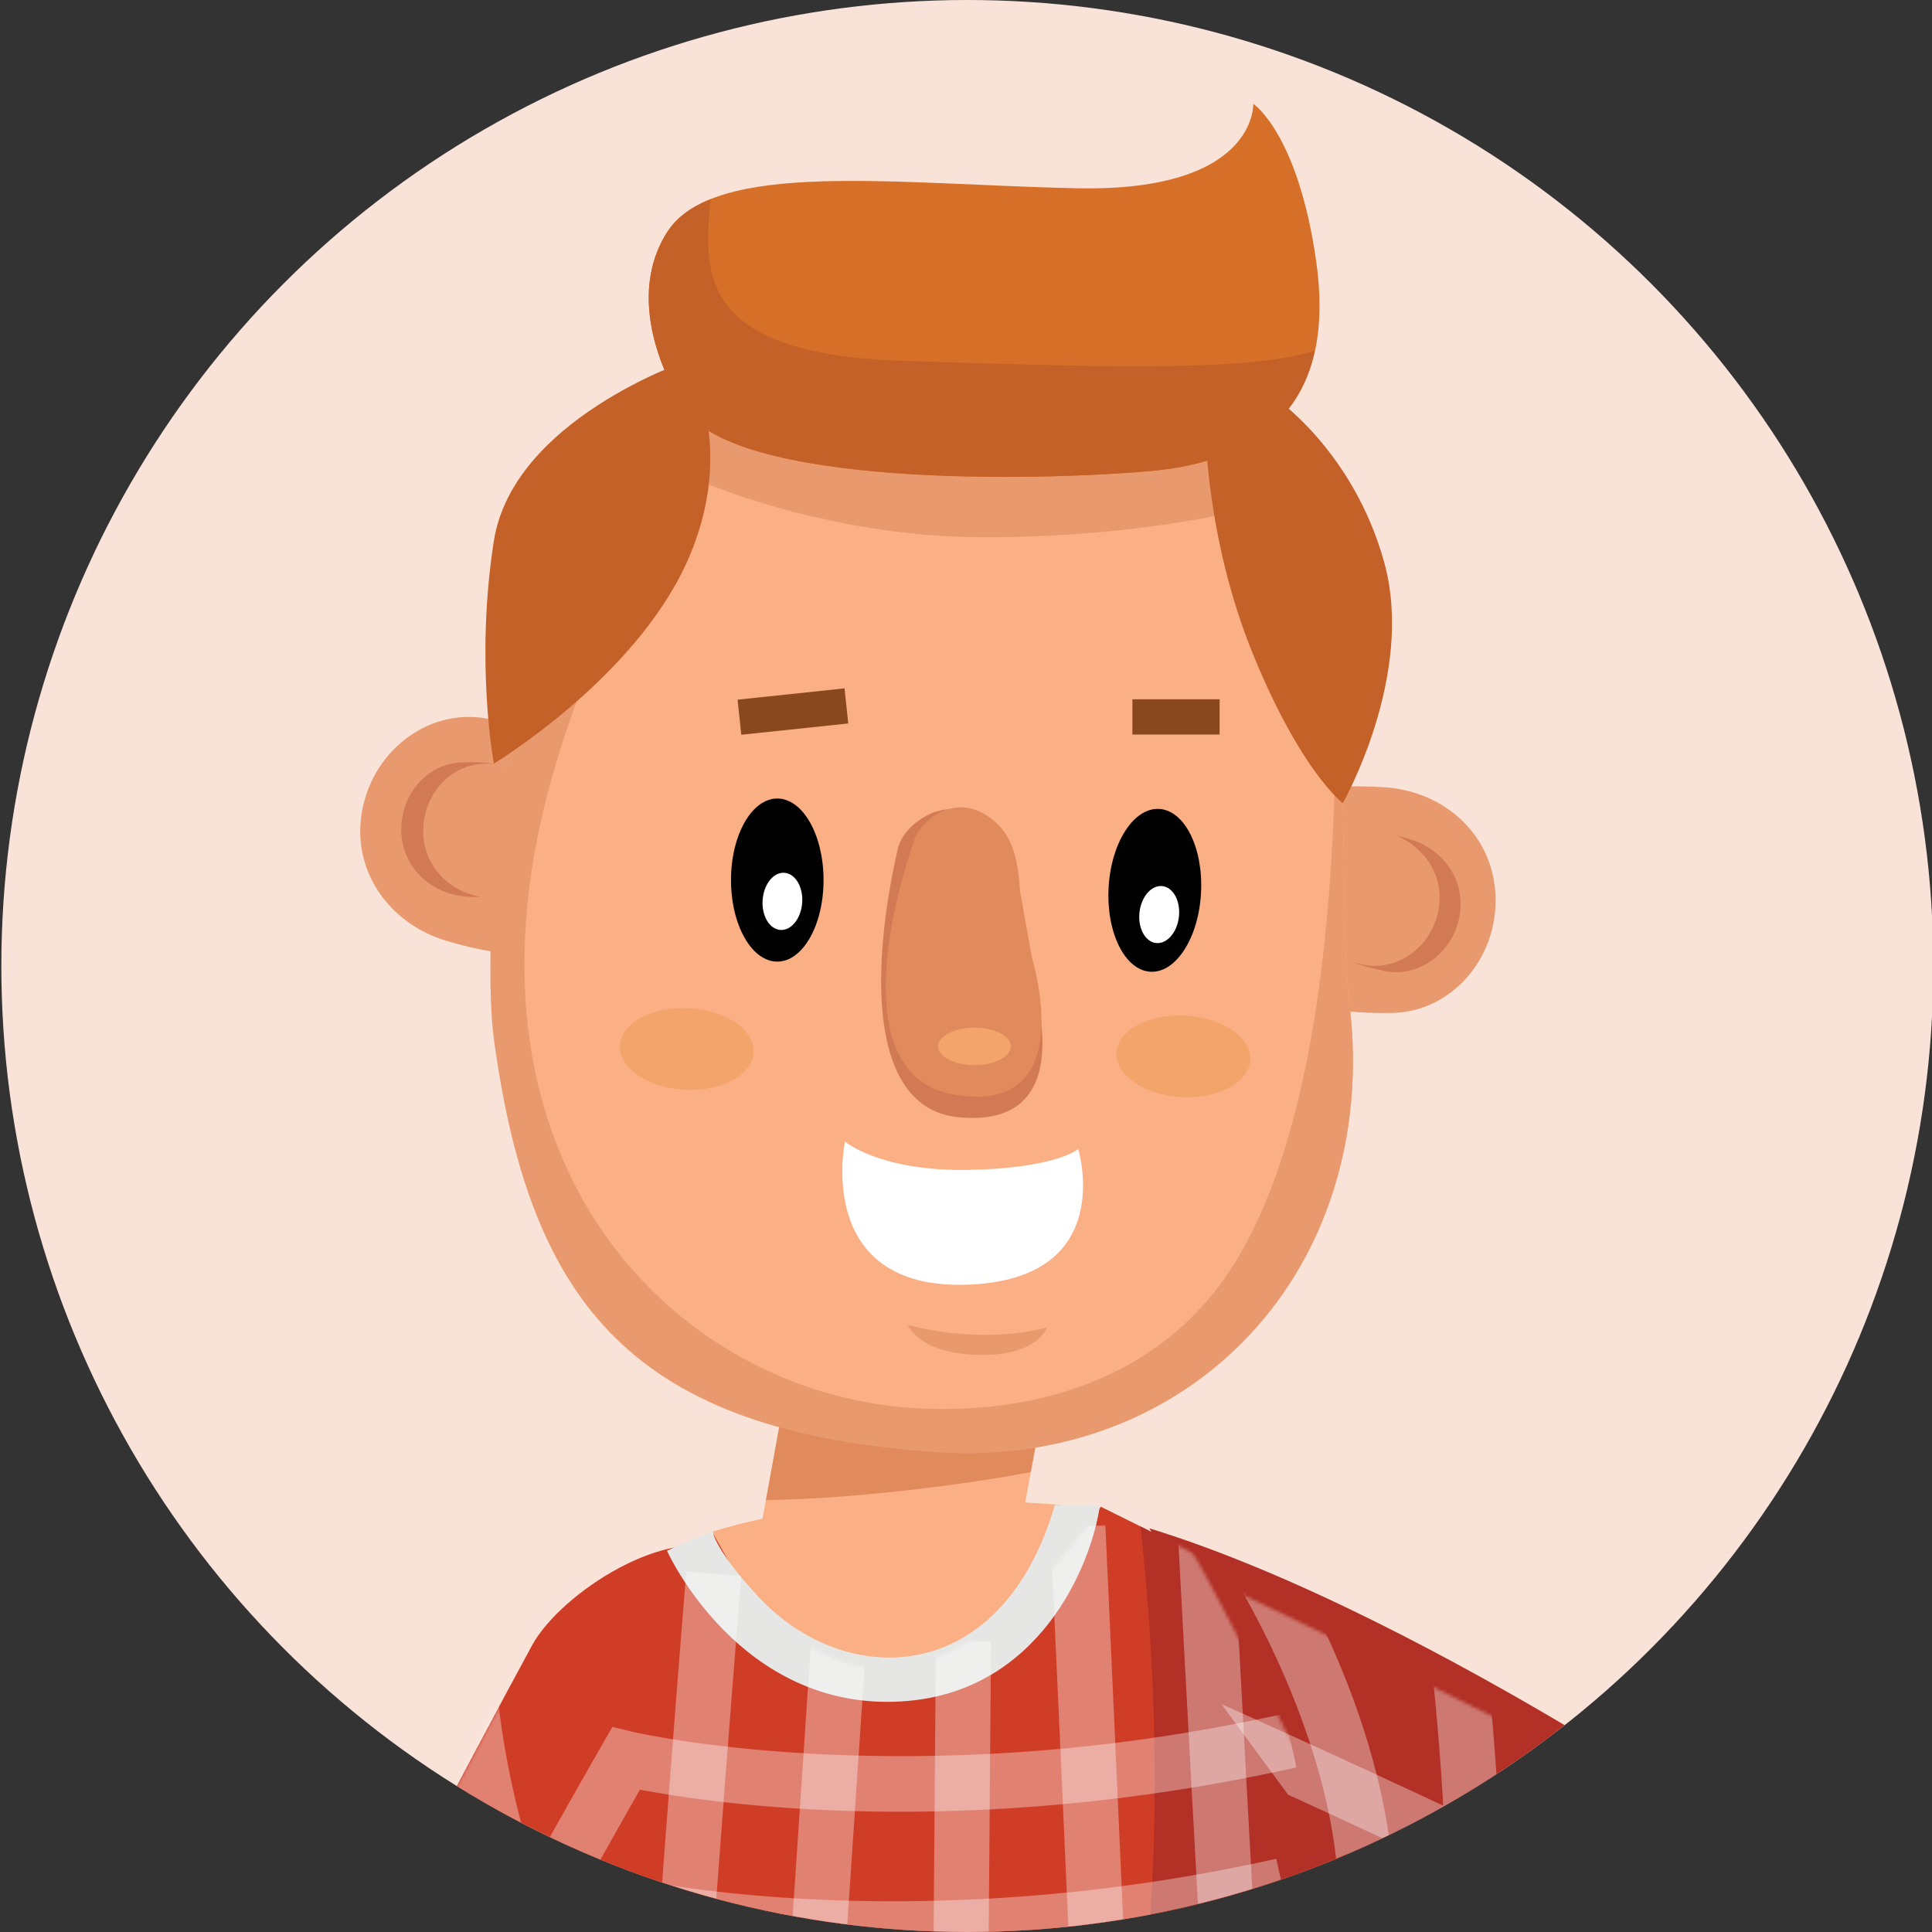 <?xml version="1.0" encoding="utf-8"?>
<!-- Generator: Adobe Illustrator 25.2.3, SVG Export Plug-In . SVG Version: 6.00 Build 0)  -->
<svg version="1.1" id="Layer_1" xmlns="http://www.w3.org/2000/svg" xmlns:xlink="http://www.w3.org/1999/xlink" x="0px" y="0px"
	 viewBox="0 0 576 576" enable-background="new 0 0 576 576" xml:space="preserve">
<rect x="0" y="0" width="576" height="576" fill="#333333" stroke="none"/>
<g>
	<g>
		<defs>
			<circle id="SVGID_1_" cx="288.4" cy="288" r="288"/>
		</defs>
		<use xlink:href="#SVGID_1_"  overflow="visible" fill="#F9E3D9"/>
		<clipPath id="SVGID_2_">
			<use xlink:href="#SVGID_1_"  overflow="visible"/>
		</clipPath>
		<g clip-path="url(#SVGID_2_)">
			<g>
				<path fill="#D03D27" d="M138.52,672.45c22.71-46.35,50.95-100.92,77.82-150.48c8.65-15.96,15.42-50.44-0.54-59.09
					c-15.95-8.65-48.58,11.81-57.23,27.76c-18.01,33.23-61.17,113.92-93.04,181.81H138.52z"/>
			</g>
			<g>
				<g>
					<path fill="#FAAF85" d="M280.56,555.13c-2.96-11.68-66.9-83.8-67.99-98.53c4.76-1.49,9.72-2.75,14.76-3.81l8.54-46.99
						c3.77-20.7,23.59-34.43,44.31-30.67c20.7,3.77,34.43,23.59,30.66,44.3l-5.19,28.53c6.68,0.35,10.71,0.74,10.71,0.74
						L280.56,555.13z"/>
				</g>
				<g>
					<path fill="#D03D27" d="M419.98,672.45c-4.3-66.91-9.46-101.77-9.46-101.77s-52.32-106.17-55.21-107.77
						c-5.42-3.02-27.12-13.7-27.12-13.7c-46.64,67-84.81,54.33-108.81,20l-6.64-11.73c0,0-15.11,4.59-24.25,10.73
						c-6.55,4.39-12.04,142.33-12.04,142.33l-7.91,61.92H419.98z"/>
				</g>
				<g>
					<path fill="#B23025" d="M342.67,455.65l66.41,114.78l79.35,49.92l51.2-58.88C539.63,561.47,428.76,482.09,342.67,455.65z"/>
				</g>
				<g>
					<path fill="#E6E6E5" d="M268.99,507.24c-48.61,3.07-70.13-44.89-70.13-44.89c5.33-2.58,10.92-4.92,13.71-5.74
						c-0.33,0.49,1.94,7.04,13.8,19.7c25.41,27.16,71.97,27.35,88.13-27.59c4.35-0.11,9.1-0.06,13.41,0.27
						C325.27,466.82,309.82,504.66,268.99,507.24z"/>
				</g>
				<g>
					<path fill="#E18B5D" d="M235.11,410.05l75.98,7.62c-0.08,0.59-0.12,1.18-0.23,1.78l-3.53,19.42
						c-18.61,3.63-53.26,8.06-78.97,8.35L235.11,410.05z"/>
				</g>
				<g>
					<path fill="#B23025" d="M322.82,672.45h97.16c-4.3-66.91-9.46-101.77-9.46-101.77s-52.32-106.17-55.21-107.77
						c-2.67-1.49-9.29-4.83-15.33-7.85C343.72,487.39,352.86,594.71,322.82,672.45z"/>
				</g>
			</g>
			<g>
				<g>
					<path fill="#E9996E" d="M108.05,241.27c-3.58,18.25,8.03,34.19,25.11,39.24c42.38,12.55,34.49-8.6,38.06-26.85
						c3.58-18.25,14.06-30.71-25.11-39.24C128.74,210.63,111.62,223.02,108.05,241.27z"/>
				</g>
				<g>
					<path fill="#D27A54" d="M119.65,248.22c-0.52-11.07,7.62-20.66,18.21-20.94c3.8-0.1,6.88,0.04,9.39,0.39
						c-0.91-0.01-1.84,0-2.84,0.03c-10.59,0.28-18.73,9.87-18.21,20.94c0.48,10.07,7.97,17.23,17.31,18.81
						c-1.17,0-2.41-0.03-3.76-0.08C129.15,266.85,120.17,259.28,119.65,248.22z"/>
				</g>
				<g>
					<path fill="#E9996E" d="M445.88,267.23c-0.65-18.59-15.56-31.48-33.34-32.54c-44.13-2.63-31.65,16.18-31,34.77
						c0.64,18.59-6.74,33.1,33.34,32.54C432.66,301.75,446.52,285.82,445.88,267.23z"/>
				</g>
				<g>
					<path fill="#D27A54" d="M435.12,273.25c-2.02,10.89-12.13,18.37-22.5,16.23c-3.72-0.77-6.69-1.61-9.05-2.51
						c0.88,0.21,1.79,0.42,2.77,0.62c10.38,2.15,20.49-5.34,22.51-16.23c1.83-9.91-3.82-18.59-12.56-22.26
						c1.14,0.27,2.34,0.57,3.64,0.94C430.12,252.94,437.14,262.36,435.12,273.25z"/>
				</g>
				<g>
					<path fill="#FAAF85" d="M148.31,312.08c12.7,83.21,41.16,110.36,131.38,116.49c75.29,5.12,132.26-49.48,122.62-129.63
						c-7.13-59.31,21.02-206.7-119.12-212.84c-59.99-2.62-110.92,42.93-129.63,127.88C148.69,236.13,144.45,286.82,148.31,312.08z"
						/>
				</g>
				<g>
					<path fill="#E9996E" d="M205.76,142.17c0,0,39.06,18,87.65,18c48.58,0,80.75-9,80.75-9l-10.54-34l-161.6,0.91L205.76,142.17z"
						/>
				</g>
				<g>
					<path fill="#010101" d="M217.94,262.38c0,13.42,6.17,24.31,13.79,24.31c7.62,0,13.8-10.89,13.8-24.31
						c0-13.43-6.17-24.31-13.8-24.31C224.12,238.07,217.94,248.95,217.94,262.38z"/>
				</g>
				<g>
					<path fill="#D27A54" d="M300.82,266.09c-1.53-10.52-3.82-18.97-12.75-23.69c-7.64-4.03-18.74,3.49-20.36,10.51
						c-7.99,34.69-9.28,77.41,17.95,80.16c39.68,4,20.49-45.95,20.49-45.95L300.82,266.09z"/>
				</g>
				<g>
					<path fill="#010101" d="M330.51,264.71c-0.7,13.41,4.89,24.6,12.51,25c7.6,0.4,14.35-10.14,15.05-23.54
						c0.7-13.41-4.89-24.6-12.5-25C337.95,240.77,331.22,251.31,330.51,264.71z"/>
				</g>
				<g>
					<path fill="#E18B5D" d="M304.11,265.71c-0.66-9.86-2.15-18.01-10.66-23.04c-9.26-5.48-18.75,1.51-20.91,7.85
						c-10.65,31.32-15.35,70.68,11.26,75.68c38.79,7.3,23.88-40.59,23.88-40.59L304.11,265.71z"/>
				</g>
				<g>
					<path fill="#FFFFFF" d="M227.37,268.3c-0.34,4.71,2.02,8.71,5.28,8.95c3.26,0.23,6.17-3.39,6.51-8.09s-2.03-8.71-5.29-8.94
						C230.62,259.97,227.71,263.6,227.37,268.3z"/>
				</g>
				<g>
					<path fill="#E9996E" d="M279.25,432.95c-90.22-6.13-120.87-43.79-131.82-121.74c-3.56-25.31,1.25-75.08,6.13-97.23
						c9.23-41.92,26.32-74.22,48.45-95.9l20.08,1.52c0,0-40.11,47.07-58.47,115.62c-30,112,37.83,180.26,109.05,184.59
						c33.72,2.05,73.63-7.39,95.91-44.01c24.79-40.74,30.1-111.91,29.6-171c3.84,35.71,1.39,71.39,4.12,94.13
						C411.95,379.09,354.54,438.07,279.25,432.95z"/>
				</g>
				<g>
					<path fill="#FFFFFF" d="M339.72,272.02c-0.52,4.69,1.7,8.78,4.95,9.13c3.24,0.35,6.29-3.16,6.81-7.84
						c0.52-4.69-1.7-8.77-4.95-9.13C343.29,263.83,340.24,267.34,339.72,272.02z"/>
				</g>
				<g>
					<path fill="#F3A46A" d="M279.69,311.97c0,3.08,4.86,5.58,10.84,5.58c5.98,0,10.83-2.5,10.83-5.58c0-3.09-4.85-5.59-10.83-5.59
						C284.55,306.39,279.69,308.89,279.69,311.97z"/>
				</g>
				<g>
					<path fill="#F3A46A" d="M332.86,313.87c-0.36,6.71,8.28,12.62,19.29,13.21c11.01,0.59,20.23-4.37,20.58-11.08
						c0.36-6.7-8.28-12.62-19.29-13.2C342.44,302.21,333.22,307.17,332.86,313.87z"/>
				</g>
				<g>
					<path fill="#F3A46A" d="M184.84,311.69c-0.36,6.7,8.28,12.62,19.29,13.2c11.01,0.59,20.22-4.37,20.58-11.08
						c0.35-6.71-8.28-12.62-19.29-13.2C194.41,300.02,185.2,304.98,184.84,311.69z"/>
				</g>
				<g>
					<path fill="#E9996E" d="M312.17,395.73c0,0-2.84,8.71-20.6,8.23c-17.76-0.49-20.96-8.98-20.96-8.98
						S291.29,401.17,312.17,395.73z"/>
				</g>
				<g>
					<path fill="#C46128" d="M204.77,107.6c0,0-51.85,17.52-57.53,53.66c-5.67,36.14,0,66.4,0,66.4s41.78-25.19,57.53-60.03
						S204.77,107.6,204.77,107.6z"/>
				</g>
				<g>
					<path fill="#C46128" d="M359.31,126.22c0,0-0.04,33.95,14.33,69c14.37,35.05,26.7,44.22,26.7,44.22s21.67-38.06,12.34-71.81
						c-9.34-33.75-33.23-49.54-33.23-49.54L359.31,126.22z"/>
				</g>
				<g>
					<path fill="#D67028" d="M202.02,118.09c0,0-17.05-26.92-3.15-48.82c13.9-21.91,68.66-14.24,122.32-13.14
						c53.67,1.1,52.45-25.19,52.45-25.19s13.35,8.77,18.79,47.1c5.43,38.34-11.85,59.14-49.76,62.43
						C304.76,143.74,210.55,145.03,202.02,118.09z"/>
				</g>
				<g>
					
						<rect x="220.23" y="206.8" transform="matrix(0.995 -0.105 0.105 0.995 -20.943 25.956)" fill="#8A481F" width="32.05" height="10.51"/>
				</g>
				<g>
					<rect x="337.61" y="208.48" fill="#8A481F" width="26" height="10.51"/>
				</g>
				<g>
					<path fill="#C46128" d="M391.99,104.6c-21.01,6.47-65.79,4.74-122.28,3c-61.19-1.88-60.08-25.61-57.84-48.23
						c-5.76,2.3-10.22,5.5-13.01,9.9c-13.9,21.9,3.15,48.82,3.15,48.82c8.54,26.94,102.74,25.66,140.65,22.37
						C370.61,138.03,387.3,126.06,391.99,104.6z"/>
				</g>
				<g>
					<path fill="#FFFFFF" d="M251.91,340.34c0,0,10.4,8.89,36.69,8.45c26.28-0.44,32.85-6.23,32.85-6.23s12.05,39.13-33.4,40.46
						C242.61,384.35,251.91,340.34,251.91,340.34z"/>
				</g>
			</g>
			<defs>
				<filter id="Adobe_OpacityMaskFilter" filterUnits="userSpaceOnUse" x="77.53" y="454.68" width="309.02" height="217.77">
					<feColorMatrix  type="matrix" values="1 0 0 0 0  0 1 0 0 0  0 0 1 0 0  0 0 0 1 0"/>
				</filter>
			</defs>
			<mask maskUnits="userSpaceOnUse" x="77.53" y="454.68" width="309.02" height="217.77" id="SVGID_3_">
				<g filter="url(#Adobe_OpacityMaskFilter)">
					<path fill="#FFFFFF" d="M410.52,570.68c0,0-52.33-106.17-55.21-107.77c-5.43-3.02-27.12-13.7-27.12-13.7
						c-43.52,62.52-79.66,55.67-103.81,26.58c-1.32-5.72-3.98-10.4-8.59-12.9l0,0l-3.05-5.41c0,0-4.67,1.42-10.39,3.74
						c-16.49,2.41-37.16,17.22-43.78,29.43c-29.33,54.1-125.44,234.14-130.68,279.63c-2.08,18.03,10.84,34.34,28.87,36.43
						c1.28,0.14,2.55,0.22,3.81,0.22c16.46,0,30.66-12.34,32.59-29.08c2.43-18.12,40.56-98.09,83.91-181.76
						c-0.4,8.9-0.63,14.45-0.63,14.45l-36.13,282.8c0,0,161.6,57.47,285.1,15.44C428.04,688.05,410.52,570.68,410.52,570.68z"/>
				</g>
			</mask>
			<g mask="url(#SVGID_3_)">
				<g>
					<g opacity="0.35">
						<path fill="#FFFFFF" d="M206.03,672.45c7.03-105.14,14.8-200.59,14.96-202.57l-16.38-1.33c-0.65,8.01-8.26,101.35-15.1,203.9
							H206.03z"/>
					</g>
					<g opacity="0.35">
						<path fill="#FFFFFF" d="M246.08,672.45c3.36-51.65,7.61-115.04,12.92-193.87l-16.39-1.11c-5.34,79.3-9.61,143.04-12.99,194.98
							H246.08z"/>
					</g>
					<g opacity="0.35">
						<polygon fill="#FFFFFF" points="294.01,672.45 295.46,489.27 279.03,489.14 277.58,672.45 						"/>
					</g>
					<g opacity="0.35">
						<path fill="#FFFFFF" d="M339.27,672.45c-4.84-111.5-9.63-215.72-9.72-217.77l-16.41,0.76c0.1,2.04,4.87,105.83,9.69,217.01
							H339.27z"/>
					</g>
					<g opacity="0.35">
						<path fill="#FFFFFF" d="M379.37,672.45c-6.12-110.02-11.75-215.15-11.86-217.24l-16.4,0.88c0.44,8.37,5.89,109.96,11.8,216.36
							H379.37z"/>
					</g>
					<g opacity="0.35">
						<path fill="#FFFFFF" d="M168.65,611.21c-33.21-43.89-37.08-107.61-37.22-110.3l16.4-0.91c0.03,0.61,3.79,61.47,33.93,101.29
							L168.65,611.21z"/>
					</g>
					<g opacity="0.35">
						<path fill="#FFFFFF" d="M154.8,647.04c-32.07-42.37-56.25-85.99-56.49-86.43l14.38-7.94c0.23,0.42,23.88,43.06,55.21,84.45
							L154.8,647.04z"/>
					</g>
					<g opacity="0.35">
						<path fill="#FFFFFF" d="M126.12,672.45h20.97c-32.4-42.72-59.15-61.26-60.28-62.03l-9.27,13.56
							C77.76,624.13,99.12,639.18,126.12,672.45z"/>
					</g>
					<g opacity="0.35">
						<path fill="#FFFFFF" d="M115.44,672.45c29.74-58.28,65.03-120.77,75.35-138.89c21.51,4.14,96.99,15.44,195.76-6.64
							l-3.58-16.03c-111,24.81-193.59,5.61-194.42,5.41l-5.98-1.44l-3.06,5.33c-2.75,4.78-47.35,82.53-82.52,152.26H115.44z"/>
					</g>
					<g opacity="0.35">
						<path fill="#FFFFFF" d="M265.91,583.43c-50.07,0-81.56-7.37-83.67-7.88l3.84-15.98c0.82,0.2,83.42,19.41,194.42-5.41
							l3.58,16.04C338.81,580.31,298.43,583.43,265.91,583.43z"/>
					</g>
					<g opacity="0.35">
						<path fill="#FFFFFF" d="M257.77,631.88c-50.07,0-81.55-7.37-83.67-7.88l3.85-15.96c0.82,0.19,83.41,19.4,194.42-5.42
							l3.58,16.03C330.68,628.77,290.3,631.88,257.77,631.88z"/>
					</g>
					<g opacity="0.35">
						<path fill="#FFFFFF" d="M333.16,672.45c15.22-2.01,30.88-4.5,47.3-8.17l-3.58-16.04c-111.12,24.85-200.24,5.58-201.12,5.38
							l-3.58,16.03c0.87,0.2,6.42,1.4,15.76,2.79H333.16z"/>
					</g>
				</g>
			</g>
			<defs>
				<filter id="Adobe_OpacityMaskFilter_1_" filterUnits="userSpaceOnUse" x="364.16" y="459.05" width="145.45" height="147.5">
					<feColorMatrix  type="matrix" values="1 0 0 0 0  0 1 0 0 0  0 0 1 0 0  0 0 0 1 0"/>
				</filter>
			</defs>
			<mask maskUnits="userSpaceOnUse" x="364.16" y="459.05" width="145.45" height="147.5" id="SVGID_4_">
				<g filter="url(#Adobe_OpacityMaskFilter_1_)">
					<path fill="#FFFFFF" d="M196.71,680.57c0,0-20.72-116.54-19.35-119.53c2.59-5.65,13.74-27.1,13.74-27.1
						c72.1,24.6,97.16-2.34,99.38-40.07c-2.32-5.4-2.95-10.74-0.72-15.48l0,0l-0.74-6.17c0,0,4.61-1.62,10.59-3.15
						c14.71-7.83,40.13-8.13,52.7-2.21c55.67,26.22,239.75,114.36,270.92,147.9c12.35,13.29,11.6,34.1-1.69,46.45
						c-0.95,0.88-1.93,1.69-2.94,2.43c-13.26,9.75-32.01,8.22-43.48-4.12c-12.69-13.16-90.78-55.01-175.27-96.75
						c5.59,6.93,9.07,11.28,9.07,11.28l196.61,206.46c0,0-96.16,142.02-220.57,181.29C252.11,785.52,196.71,680.57,196.71,680.57z"
						/>
				</g>
			</mask>
			<g mask="url(#SVGID_4_)">
				<g>
					<g opacity="0.35">
						<path fill="#FFFFFF" d="M366.5,468.03c0.3,0.46,27.01,41.94,31.9,86.6l11.22,15.26l5.98,0.08
							c0.76-55.03-33.86-108.66-35.34-110.92L366.5,468.03z"/>
					</g>
					<g opacity="0.35">
						<path fill="#FFFFFF" d="M447.98,590.63c0.74-53.13-5.61-102.6-5.68-103.09l-16.29,2.12c0.07,0.48,6.26,48.83,5.54,100.74
							L447.98,590.63z"/>
					</g>
					<g opacity="0.35">
						<path fill="#FFFFFF" d="M486.14,594.12l-16.9,12.43c0.8-53.62,11.38-84.4,11.83-85.69l15.51,5.43
							C496.48,526.55,488.18,551.33,486.14,594.12z"/>
					</g>
					<g opacity="0.35">
						<path fill="#FFFFFF" d="M364.16,508.05l19.88,27.03c29.38,13.42,71.59,33.08,110.7,52.72l14.87-10.93
							C453.64,548.45,389.72,519.49,364.16,508.05z"/>
					</g>
				</g>
			</g>
		</g>
	</g>
</g>
</svg>

